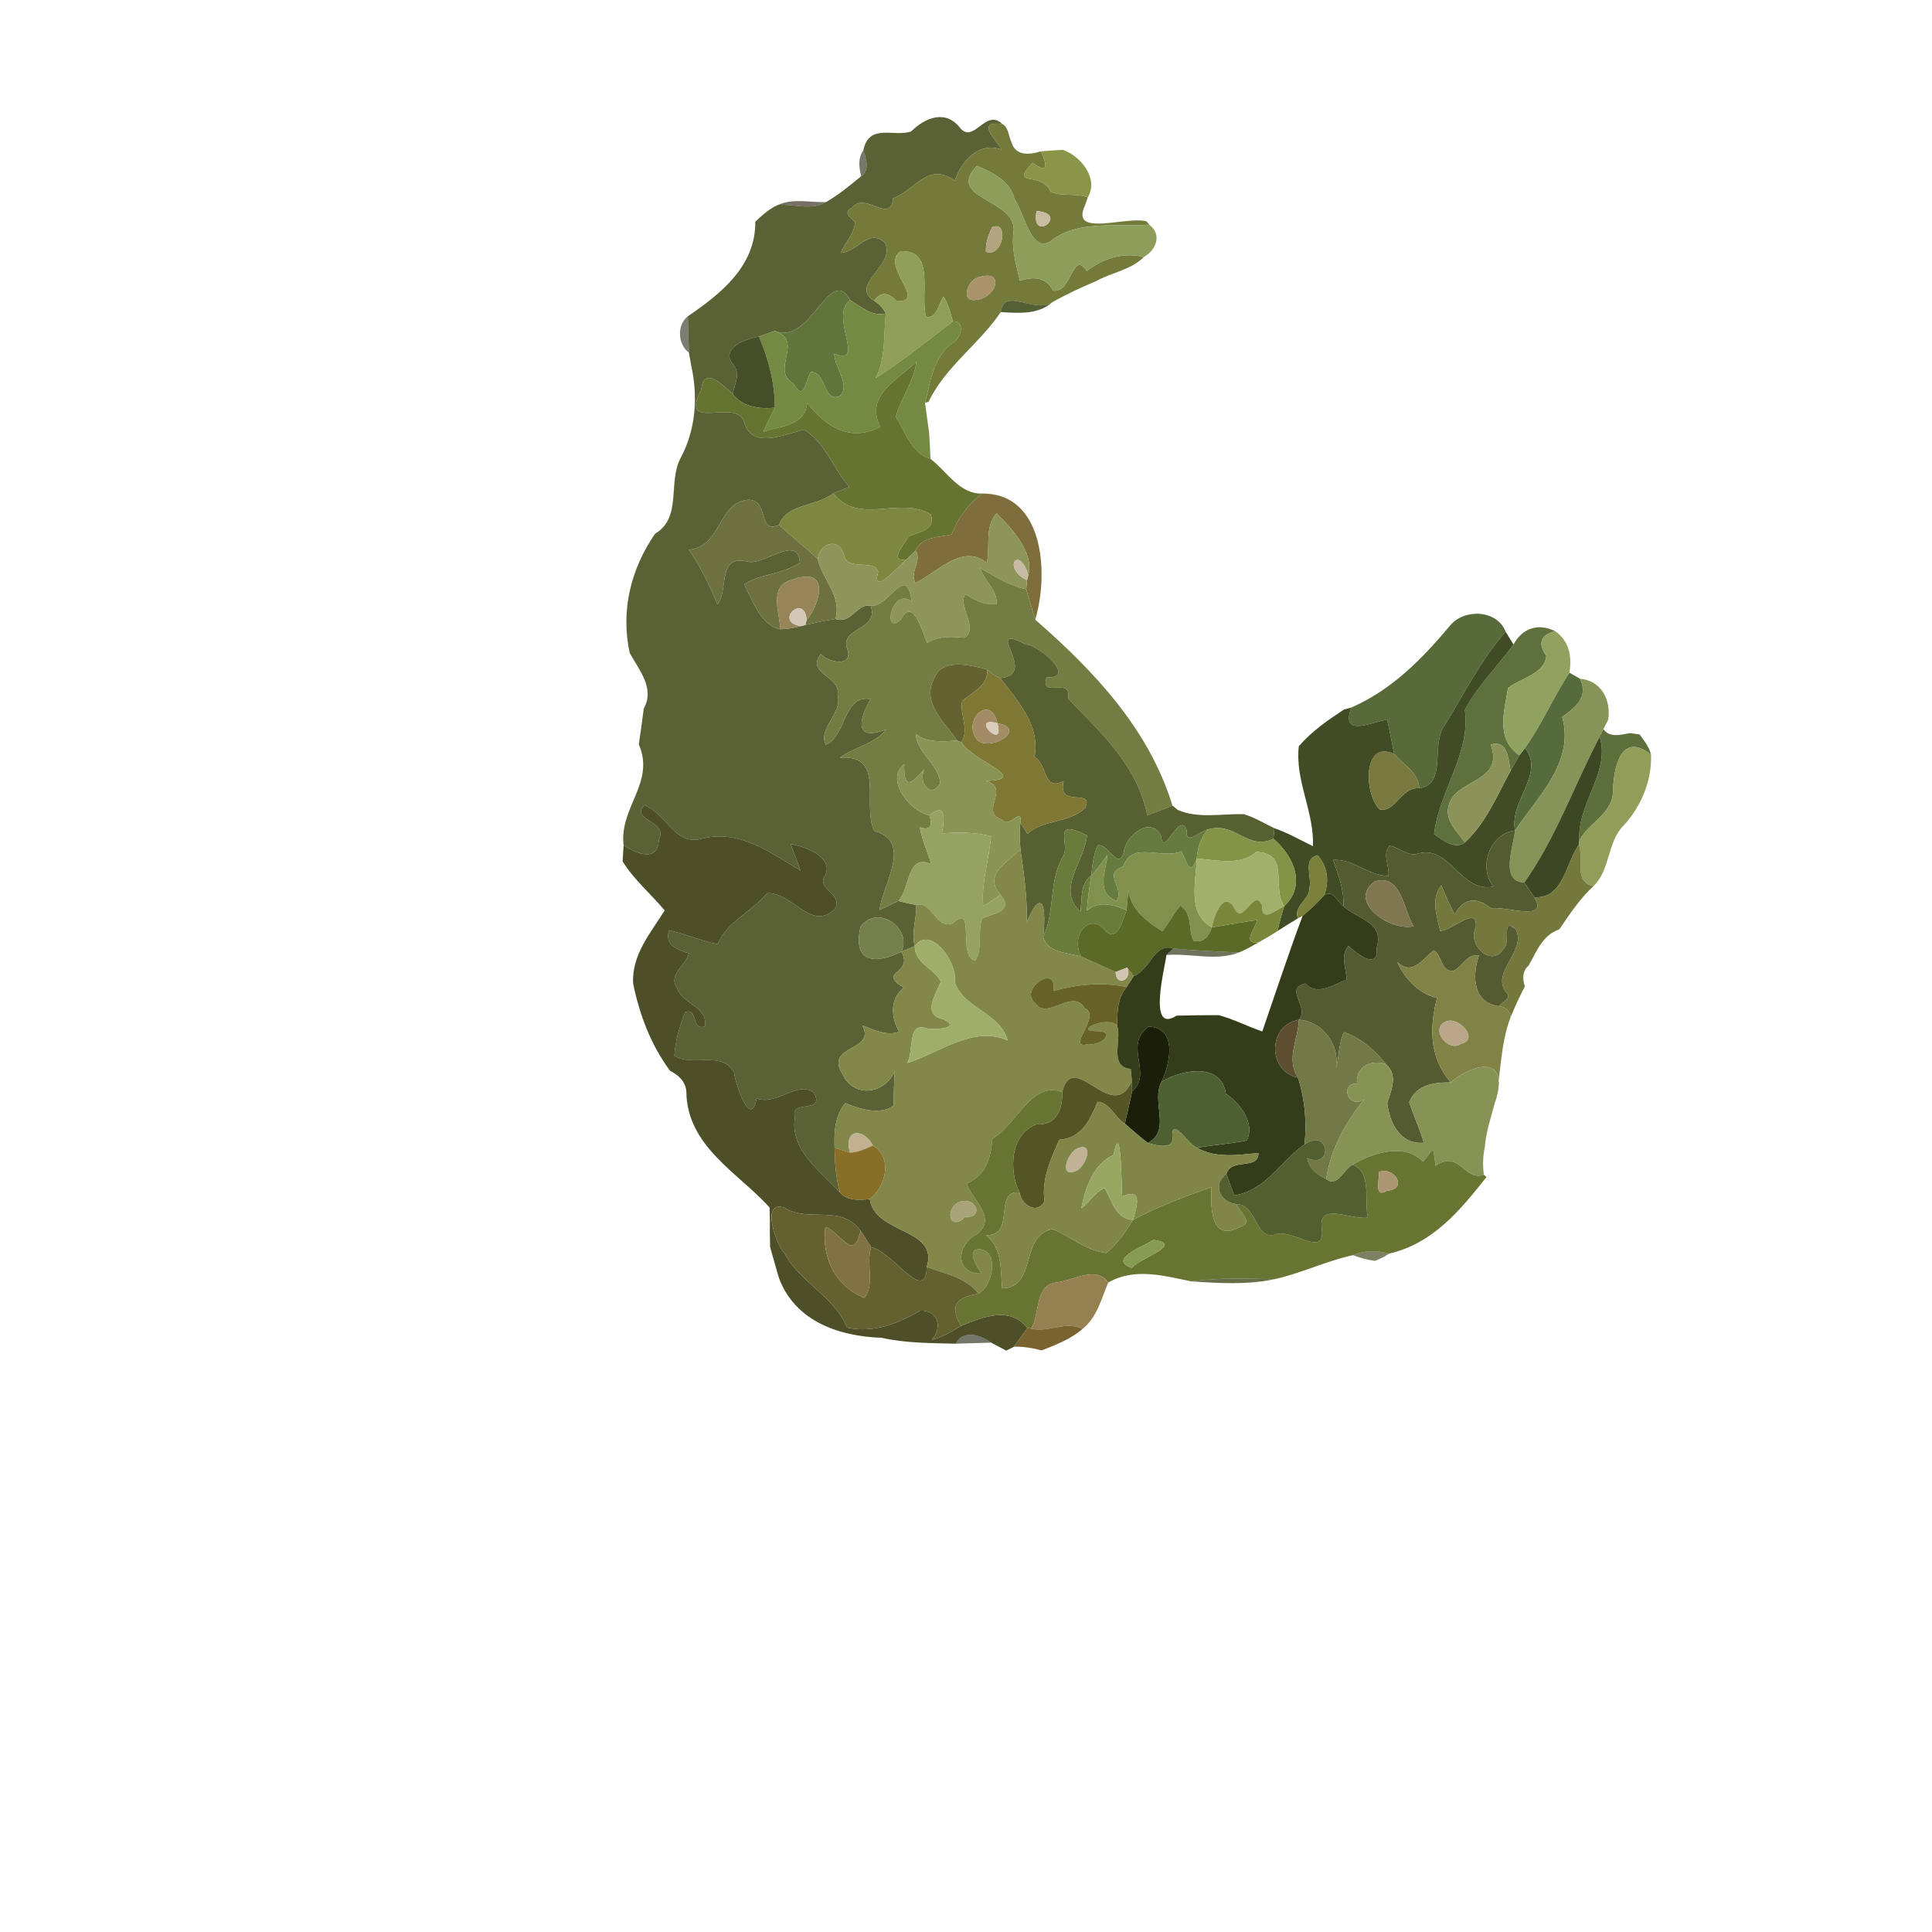 <?xml version="1.0" encoding="UTF-8" ?>
<!DOCTYPE svg PUBLIC "-//W3C//DTD SVG 1.1//EN" "http://www.w3.org/Graphics/SVG/1.1/DTD/svg11.dtd">
<svg width="384pt" height="384pt" viewBox="0 0 384 384" version="1.1" xmlns="http://www.w3.org/2000/svg">
<g id="#0000000f">
</g>
<g id="#5a6135fe">
<path fill="#5a6135" opacity="1.00" d=" M 181.09 26.13 C 183.85 23.41 187.85 21.73 190.74 25.31 C 193.49 28.87 195.84 21.41 199.21 24.63 C 193.95 24.00 197.68 27.44 199.14 29.75 C 194.58 28.04 191.12 32.01 189.75 35.93 C 184.53 32.04 181.93 37.76 177.51 39.42 C 176.96 44.74 171.93 37.91 169.34 41.31 C 167.46 42.20 169.03 43.23 169.96 44.20 C 169.76 46.47 168.00 48.23 167.09 50.25 C 170.44 50.18 172.59 45.23 175.86 48.24 C 178.26 52.76 168.62 56.49 173.76 59.80 C 174.79 60.43 175.55 61.26 176.06 62.30 C 173.36 62.99 171.10 60.97 168.98 59.64 C 164.96 52.32 161.12 68.79 154.01 65.77 C 152.95 66.14 151.90 66.51 150.85 66.88 C 148.34 67.30 143.14 69.09 145.65 72.40 C 147.34 74.14 146.00 76.37 145.63 78.36 C 143.87 76.64 139.82 72.60 139.40 77.39 C 134.78 86.28 146.56 78.71 147.94 84.02 C 149.52 89.37 155.97 86.30 159.82 85.40 C 164.13 87.96 165.56 93.20 168.85 96.79 C 167.78 97.22 166.71 97.64 165.63 98.05 C 162.20 100.75 156.50 100.02 154.83 104.33 C 150.56 106.24 152.92 99.40 148.82 99.34 C 142.65 99.71 143.47 108.68 136.95 109.26 C 139.26 112.71 141.04 116.33 142.62 120.16 C 144.93 117.02 142.39 109.97 148.85 111.68 C 152.20 112.15 158.63 106.17 158.98 111.84 C 155.68 114.12 151.30 114.00 147.91 116.12 C 149.59 119.40 151.29 124.36 155.10 125.07 C 156.47 125.04 157.84 124.79 159.17 124.45 L 160.06 124.22 C 162.05 123.76 164.05 123.29 166.08 123.02 C 169.24 124.10 170.23 119.92 173.04 120.37 C 174.93 125.46 166.42 124.59 168.54 129.33 C 169.25 132.71 164.65 131.58 163.13 130.03 C 160.07 133.91 167.24 134.42 166.47 138.10 C 167.56 141.80 162.52 144.71 164.12 148.04 C 168.31 146.23 167.51 138.05 173.05 138.94 C 170.57 143.21 169.85 147.42 176.15 144.98 C 173.79 147.95 169.84 148.44 166.90 150.61 C 176.22 149.85 171.19 160.09 173.79 165.19 C 181.51 167.19 175.46 175.75 174.79 180.89 C 176.06 180.31 177.30 179.66 178.57 179.07 C 179.75 179.38 180.93 179.65 182.12 179.88 C 182.22 182.63 181.07 185.29 181.82 188.07 C 180.93 188.44 180.04 188.80 179.16 189.16 C 181.37 184.38 174.26 179.62 171.04 184.23 C 169.36 191.42 174.06 191.69 179.16 189.16 C 181.73 193.65 174.12 193.00 179.65 196.30 C 176.89 198.43 177.01 202.10 178.72 205.07 C 176.14 205.98 173.78 204.67 171.42 203.83 C 174.17 209.07 163.77 207.60 167.45 213.47 C 169.66 218.37 175.92 217.47 177.85 212.87 C 177.69 215.18 177.64 217.49 177.63 219.80 C 174.76 221.65 170.97 220.47 168.02 219.26 C 165.94 221.71 165.77 224.96 165.88 228.07 C 165.93 231.07 166.12 234.12 166.96 237.03 C 163.11 232.71 156.94 228.66 158.00 222.03 C 156.96 218.40 163.98 221.53 161.83 217.24 C 158.76 214.56 154.43 219.82 150.38 218.33 C 149.22 224.51 146.21 215.64 145.89 213.10 C 143.44 208.75 137.59 212.13 134.04 209.82 C 134.22 206.85 135.08 203.93 136.19 201.18 C 138.84 200.17 137.24 204.95 140.11 204.01 C 140.75 200.04 135.64 199.61 134.57 196.37 C 132.72 193.68 136.34 191.92 136.94 189.50 C 134.64 188.74 132.02 187.91 132.99 184.91 C 136.26 185.61 139.32 187.02 142.62 187.66 C 144.56 183.12 149.45 181.21 152.48 177.54 C 157.40 177.21 161.17 185.20 165.86 180.75 C 167.86 177.56 162.05 176.82 164.01 174.01 C 165.77 170.38 160.04 168.22 157.16 167.77 C 157.77 169.53 158.52 171.25 159.10 173.03 C 153.13 169.44 147.06 164.87 139.66 166.64 C 134.22 168.37 132.41 161.64 128.07 160.01 C 125.15 163.08 132.91 163.14 130.95 166.87 C 130.84 171.51 126.44 169.65 123.94 167.99 C 123.07 160.38 130.28 155.58 126.97 147.95 C 127.32 145.58 127.65 143.20 127.96 140.82 C 130.19 136.83 127.04 133.18 125.16 129.79 C 123.32 121.28 125.40 113.09 130.19 106.09 C 135.58 102.90 132.74 95.99 135.21 91.16 C 138.29 85.52 138.77 78.92 137.39 72.69 C 137.28 72.03 137.04 70.72 136.92 70.07 C 136.87 68.26 136.77 64.66 136.72 62.86 C 143.34 58.34 150.22 52.84 150.12 44.06 C 151.51 42.78 152.93 41.42 154.71 40.71 C 157.82 40.54 161.36 41.88 164.19 40.16 C 166.71 38.72 168.93 36.85 171.17 35.02 C 172.93 33.85 172.14 31.50 171.60 29.88 C 172.70 24.41 177.72 27.30 181.09 26.13 Z" />
</g>
<g id="#00000019">
</g>
<g id="#747a39fd">
<path fill="#747a39" opacity="1.00" d=" M 199.14 29.75 C 197.68 27.44 193.95 24.00 199.21 24.63 C 200.46 25.27 200.42 26.94 200.97 28.08 C 201.61 30.46 203.59 31.12 206.91 30.07 C 208.18 33.01 208.38 34.65 205.25 32.36 C 200.47 37.39 207.03 33.87 208.83 38.12 C 210.96 39.11 213.85 38.33 216.21 39.22 C 216.06 39.64 215.77 40.47 215.63 40.89 C 212.64 47.29 224.06 42.84 227.91 44.01 L 228.43 44.65 C 222.12 45.20 215.00 43.67 209.42 47.47 C 205.11 51.31 203.70 42.55 201.62 39.52 C 200.81 35.97 197.24 34.26 194.17 32.97 C 187.90 39.53 201.72 39.44 201.49 45.77 C 200.95 49.24 201.94 52.52 202.72 55.82 C 205.58 54.81 208.00 55.22 209.33 57.76 C 213.12 58.26 213.09 49.54 216.04 53.88 C 219.15 51.33 223.41 50.04 227.35 51.09 C 224.81 53.64 221.00 54.14 217.96 55.83 C 214.96 57.11 211.99 58.46 209.16 60.07 C 205.55 62.43 199.60 56.91 198.91 62.03 C 194.64 68.40 187.86 72.89 184.55 79.89 L 183.85 80.05 C 184.95 75.82 185.45 71.02 189.23 68.22 C 190.86 67.53 192.09 63.84 189.40 63.87 C 188.85 62.20 188.55 60.40 187.51 58.95 C 186.46 60.37 186.42 63.23 184.10 63.00 C 182.74 58.73 186.07 49.60 179.00 49.93 C 174.84 52.78 184.48 60.05 178.25 59.86 C 176.72 58.25 175.16 57.75 173.76 59.80 C 168.62 56.49 178.26 52.76 175.86 48.24 C 172.59 45.23 170.44 50.18 167.09 50.25 C 168.00 48.23 169.76 46.47 169.96 44.20 C 169.03 43.23 167.46 42.20 169.34 41.31 C 171.93 37.91 176.96 44.74 177.51 39.42 C 181.93 37.76 184.53 32.04 189.75 35.93 C 191.12 32.01 194.58 28.04 199.14 29.75 M 206.03 41.94 C 204.74 48.57 212.80 42.48 206.03 41.94 M 197.20 45.15 C 196.45 46.67 195.87 48.31 195.96 50.04 C 199.30 51.33 200.66 43.76 197.20 45.15 M 194.25 55.20 C 192.27 55.88 190.95 59.86 193.74 59.63 C 198.08 59.44 200.02 53.18 194.25 55.20 Z" />
</g>
<g id="#33331492">
</g>
<g id="#2c2b19a2">
<path fill="#2c2b19" opacity="0.64" d=" M 171.17 35.02 C 170.72 33.32 170.49 31.38 171.60 29.88 C 172.14 31.50 172.93 33.85 171.17 35.02 Z" />
</g>
<g id="#899346f9">
<path fill="#899346" opacity="0.98" d=" M 206.91 30.07 C 208.35 29.96 209.79 29.86 211.23 29.78 C 214.76 30.94 218.45 35.48 216.21 39.22 C 213.85 38.33 210.96 39.11 208.83 38.12 C 207.03 33.87 200.47 37.39 205.25 32.36 C 208.38 34.65 208.18 33.01 206.91 30.07 Z" />
</g>
<g id="#8c9e5afe">
<path fill="#8c9e5a" opacity="1.00" d=" M 194.17 32.97 C 197.24 34.26 200.81 35.97 201.62 39.52 C 203.70 42.55 205.11 51.31 209.42 47.47 C 215.00 43.67 222.12 45.20 228.43 44.65 C 231.01 46.63 229.81 49.69 227.35 51.09 C 223.41 50.04 219.15 51.33 216.04 53.88 C 213.09 49.54 213.12 58.26 209.33 57.76 C 208.00 55.22 205.58 54.81 202.72 55.82 C 201.94 52.52 200.95 49.24 201.49 45.77 C 201.72 39.44 187.90 39.53 194.17 32.97 Z" />
</g>
<g id="#322a18ab">
<path fill="#322a18" opacity="0.67" d=" M 154.71 40.71 C 157.68 39.36 161.04 40.29 164.19 40.16 C 161.36 41.88 157.82 40.54 154.71 40.71 Z" />
</g>
<g id="#171b0a64">
</g>
<g id="#cabca3ff">
<path fill="#cabca3" opacity="1.00" d=" M 206.03 41.94 C 212.80 42.48 204.74 48.57 206.03 41.94 Z" />
</g>
<g id="#b2a480ff">
<path fill="#b2a480" opacity="1.00" d=" M 197.20 45.15 C 200.66 43.76 199.30 51.33 195.96 50.04 C 195.87 48.31 196.45 46.67 197.20 45.15 Z" />
</g>
<g id="#8f9f58ff">
<path fill="#8f9f58" opacity="1.00" d=" M 179.00 49.93 C 186.07 49.60 182.74 58.73 184.10 63.00 C 186.42 63.23 186.46 60.37 187.51 58.95 C 188.55 60.40 188.85 62.20 189.40 63.87 C 184.36 67.73 179.38 71.77 174.01 75.18 C 176.11 71.18 175.59 66.64 176.06 62.30 C 175.55 61.26 174.79 60.43 173.76 59.80 C 175.16 57.75 176.72 58.25 178.25 59.86 C 184.48 60.05 174.84 52.78 179.00 49.93 Z" />
</g>
<g id="#aa926aff">
<path fill="#aa926a" opacity="1.00" d=" M 194.25 55.20 C 200.02 53.18 198.08 59.44 193.74 59.63 C 190.95 59.86 192.27 55.88 194.25 55.20 Z" />
</g>
<g id="#01010016">
</g>
<g id="#61743cff">
<path fill="#61743c" opacity="1.00" d=" M 154.01 65.77 C 161.12 68.79 164.96 52.32 168.98 59.64 C 164.65 62.77 172.35 72.85 165.82 70.30 C 165.81 73.08 169.34 76.79 166.76 78.82 C 163.46 79.84 164.31 73.84 161.16 73.95 C 160.10 75.59 159.88 80.10 157.68 76.23 C 152.99 73.53 159.97 67.83 154.01 65.77 Z" />
</g>
<g id="#3f4d1be3">
<path fill="#3f4d1b" opacity="0.89" d=" M 198.91 62.03 C 199.60 56.91 205.55 62.43 209.16 60.07 C 206.32 62.58 202.47 62.24 198.91 62.03 Z" />
</g>
<g id="#748942ff">
<path fill="#748942" opacity="1.00" d=" M 165.82 70.30 C 172.35 72.85 164.65 62.77 168.98 59.64 C 171.10 60.97 173.36 62.99 176.06 62.30 C 175.59 66.64 176.11 71.18 174.01 75.18 C 179.38 71.77 184.36 67.73 189.40 63.87 C 192.09 63.84 190.86 67.53 189.23 68.22 C 185.45 71.02 184.95 75.82 183.85 80.05 C 184.06 81.55 184.46 84.54 184.67 86.03 C 184.79 87.75 184.87 89.48 184.94 91.20 C 181.13 90.07 180.01 85.86 178.04 82.87 C 179.06 79.09 181.68 75.85 182.14 71.89 C 178.33 75.61 171.84 78.59 174.96 84.86 C 168.89 87.96 164.14 84.74 160.42 80.10 C 160.05 84.60 155.08 84.72 151.73 85.82 C 152.34 84.16 153.27 82.65 154.01 81.04 C 154.01 76.17 152.75 71.35 150.85 66.88 C 151.90 66.51 152.95 66.14 154.01 65.77 C 159.97 67.83 152.99 73.53 157.68 76.23 C 159.88 80.10 160.10 75.59 161.16 73.95 C 164.31 73.84 163.46 79.84 166.76 78.82 C 169.34 76.79 165.81 73.08 165.82 70.30 Z" />
</g>
<g id="#2d2c189b">
<path fill="#2d2c18" opacity="0.61" d=" M 136.92 70.07 C 134.73 68.54 134.47 64.55 136.72 62.86 C 136.77 64.66 136.87 68.26 136.92 70.07 Z" />
</g>
<g id="#00000021">
</g>
<g id="#454f27ff">
<path fill="#454f27" opacity="1.00" d=" M 145.65 72.40 C 143.14 69.09 148.34 67.30 150.85 66.88 C 152.75 71.35 154.01 76.17 154.01 81.04 C 150.77 81.34 147.73 80.89 145.63 78.36 C 146.00 76.37 147.34 74.14 145.65 72.40 Z" />
</g>
<g id="#667431fe">
<path fill="#667431" opacity="1.00" d=" M 174.96 84.86 C 171.84 78.59 178.33 75.61 182.14 71.89 C 181.68 75.85 179.06 79.09 178.04 82.87 C 180.01 85.86 181.13 90.07 184.94 91.20 C 188.20 93.68 190.66 98.21 195.18 98.10 C 192.47 100.26 190.35 102.93 189.17 106.22 C 186.46 106.85 183.29 106.62 181.98 109.42 C 181.51 109.88 180.58 110.80 180.12 111.26 C 176.41 111.60 179.85 108.20 180.53 106.61 C 182.67 105.75 186.02 105.37 185.00 102.24 C 178.70 98.48 170.75 104.56 165.63 98.05 C 166.71 97.64 167.78 97.22 168.85 96.79 C 165.56 93.20 164.13 87.96 159.82 85.40 C 155.97 86.30 149.52 89.37 147.94 84.02 C 146.56 78.71 134.78 86.28 139.40 77.39 C 139.82 72.60 143.87 76.64 145.63 78.36 C 147.73 80.89 150.77 81.34 154.01 81.04 C 153.27 82.65 152.34 84.16 151.73 85.82 C 155.08 84.72 160.05 84.60 160.42 80.10 C 164.14 84.74 168.89 87.96 174.96 84.86 Z" />
</g>
<g id="#2b341686">
</g>
<g id="#7d8740ff">
<path fill="#7d8740" opacity="1.00" d=" M 154.83 104.33 C 156.50 100.02 162.20 100.75 165.63 98.05 C 170.75 104.56 178.70 98.48 185.00 102.24 C 186.02 105.37 182.67 105.75 180.53 106.61 C 179.85 108.20 176.41 111.60 180.12 111.26 C 178.52 112.66 173.14 118.69 174.54 113.68 C 173.89 110.96 168.43 113.68 167.71 110.31 C 166.82 106.73 162.92 107.85 162.54 111.09 C 160.02 108.79 157.35 106.64 154.83 104.33 Z" />
</g>
<g id="#7c6b37f9">
<path fill="#7c6b37" opacity="0.98" d=" M 195.18 98.10 C 207.62 97.97 208.46 114.17 205.76 123.16 C 205.15 121.14 204.55 119.13 203.97 117.12 C 204.01 116.67 204.09 115.78 204.13 115.33 L 204.38 114.30 C 205.57 109.71 201.05 105.06 198.09 102.01 C 195.61 104.77 196.90 108.60 196.12 111.86 C 191.26 107.94 186.31 113.78 181.96 115.88 C 180.68 113.66 183.37 111.55 181.98 109.42 C 183.29 106.62 186.46 106.85 189.17 106.22 C 190.35 102.93 192.47 100.26 195.18 98.10 Z" />
</g>
<g id="#6c713fff">
<path fill="#6c713f" opacity="1.00" d=" M 136.95 109.26 C 143.47 108.68 142.65 99.71 148.82 99.34 C 152.92 99.40 150.56 106.24 154.83 104.33 C 157.35 106.64 160.02 108.79 162.54 111.09 C 163.45 115.27 167.31 118.24 166.08 123.02 C 164.05 123.29 162.05 123.76 160.06 124.22 L 160.32 123.24 C 162.94 120.11 165.26 112.31 157.35 115.26 C 152.72 116.46 154.96 121.77 155.10 125.07 C 151.29 124.36 149.59 119.40 147.91 116.12 C 151.30 114.00 155.68 114.12 158.98 111.84 C 158.63 106.17 152.20 112.15 148.85 111.68 C 142.39 109.97 144.93 117.02 142.62 120.16 C 141.04 116.33 139.26 112.71 136.95 109.26 Z" />
</g>
<g id="#8e955aff">
<path fill="#8e955a" opacity="1.00" d=" M 198.09 102.01 C 201.05 105.06 205.57 109.71 204.38 114.30 C 202.60 108.24 199.02 112.79 204.13 115.33 C 204.09 115.78 204.01 116.67 203.97 117.12 C 200.64 116.37 197.73 114.63 194.85 112.90 C 195.58 115.45 198.26 117.19 198.08 120.02 C 195.75 120.41 193.76 119.24 191.85 118.11 C 190.30 120.38 194.58 124.90 191.74 126.75 C 189.17 126.56 186.54 126.32 184.28 127.80 C 183.39 125.68 181.40 118.49 179.11 123.12 C 175.21 126.64 177.26 116.46 181.21 119.58 C 180.13 111.59 176.66 120.90 173.04 120.37 C 170.23 119.92 169.24 124.10 166.08 123.02 C 167.31 118.24 163.45 115.27 162.54 111.09 C 162.92 107.85 166.82 106.73 167.71 110.31 C 168.43 113.68 173.89 110.96 174.54 113.68 C 173.14 118.69 178.52 112.66 180.12 111.26 C 180.58 110.80 181.51 109.88 181.98 109.42 C 183.37 111.55 180.68 113.66 181.96 115.88 C 186.31 113.78 191.26 107.94 196.12 111.86 C 196.90 108.60 195.61 104.77 198.09 102.01 Z" />
</g>
<g id="#0000002c">
</g>
<g id="#c8baa3ff">
<path fill="#c8baa3" opacity="1.00" d=" M 204.13 115.33 C 199.02 112.79 202.60 108.24 204.38 114.30 L 204.13 115.33 Z" />
</g>
<g id="#737d41fd">
<path fill="#737d41" opacity="1.00" d=" M 194.85 112.90 C 197.73 114.63 200.64 116.37 203.97 117.12 C 204.55 119.13 205.15 121.14 205.76 123.16 C 217.48 133.39 228.38 144.92 233.04 160.13 C 231.79 160.61 229.30 161.59 228.05 162.08 C 225.96 151.93 218.83 145.70 212.30 138.83 C 213.09 134.26 206.63 139.06 208.02 134.62 C 214.31 134.94 206.33 128.06 203.90 128.11 C 194.88 123.46 206.78 134.19 198.78 134.77 C 197.80 134.40 196.97 133.77 196.21 133.06 C 193.05 132.23 187.30 130.70 185.71 134.76 C 183.05 139.72 187.78 143.53 190.28 147.22 C 187.40 147.33 184.43 147.75 182.01 145.91 C 182.33 149.84 186.81 152.07 186.85 155.74 C 184.86 158.99 182.44 155.27 183.74 152.87 C 181.33 155.64 179.55 157.29 179.73 151.84 C 175.81 154.98 180.88 161.24 184.74 162.08 C 185.35 164.05 185.00 165.17 182.81 164.42 C 183.27 166.94 184.35 169.31 185.11 171.76 C 180.17 169.61 181.03 176.39 178.57 179.07 C 177.30 179.66 176.06 180.31 174.79 180.89 C 175.46 175.75 181.51 167.19 173.79 165.19 C 171.19 160.09 176.22 149.85 166.90 150.61 C 169.84 148.44 173.79 147.95 176.15 144.98 C 169.85 147.42 170.57 143.21 173.05 138.94 C 167.51 138.05 168.31 146.23 164.12 148.04 C 162.52 144.71 167.56 141.80 166.47 138.10 C 167.24 134.42 160.07 133.91 163.13 130.03 C 164.65 131.58 169.25 132.71 168.54 129.33 C 166.42 124.59 174.93 125.46 173.04 120.37 C 176.66 120.90 180.13 111.59 181.21 119.58 C 177.26 116.46 175.21 126.64 179.11 123.12 C 181.40 118.49 183.39 125.68 184.28 127.80 C 186.54 126.32 189.17 126.56 191.74 126.75 C 194.58 124.90 190.30 120.38 191.85 118.11 C 193.76 119.24 195.75 120.41 198.08 120.02 C 198.26 117.19 195.58 115.45 194.85 112.90 Z" />
</g>
<g id="#958558ff">
<path fill="#958558" opacity="1.00" d=" M 157.35 115.26 C 165.26 112.31 162.94 120.11 160.32 123.24 C 159.90 117.69 153.66 123.63 159.17 124.45 C 157.84 124.79 156.47 125.04 155.10 125.07 C 154.96 121.77 152.72 116.46 157.35 115.26 Z" />
</g>
<g id="#d4c9b8ff">
<path fill="#d4c9b8" opacity="1.00" d=" M 159.17 124.45 C 153.66 123.63 159.90 117.69 160.32 123.24 L 160.06 124.22 L 159.17 124.45 Z" />
</g>
<g id="#586a39fb">
<path fill="#586a39" opacity="1.00" d=" M 288.25 124.29 C 291.08 120.91 297.59 121.19 299.25 125.55 C 294.37 131.09 291.02 137.85 287.16 144.13 C 284.27 147.94 287.74 155.81 282.09 156.68 C 281.94 153.57 278.95 151.97 277.10 149.86 C 276.64 147.58 276.22 145.28 275.71 143.01 C 272.54 143.57 266.39 146.64 268.58 140.63 C 276.65 137.10 282.67 130.96 288.25 124.29 Z" />
</g>
<g id="#5e713cfd">
<path fill="#5e713c" opacity="1.00" d=" M 300.82 128.10 C 302.48 125.01 305.54 123.71 309.13 125.46 C 306.16 126.17 305.61 127.96 307.35 130.33 C 307.01 134.00 302.21 134.78 299.75 136.72 C 298.97 141.32 297.24 146.89 301.98 150.12 C 301.38 151.13 300.83 152.16 300.25 153.18 C 299.74 150.90 299.73 146.96 296.31 147.99 C 298.88 155.29 290.37 154.70 288.21 159.32 C 286.70 162.82 289.49 165.03 291.15 167.44 C 289.26 169.00 286.67 166.94 285.05 165.78 C 285.95 157.41 292.35 149.77 291.15 141.11 C 293.67 136.35 297.64 132.46 300.82 128.10 Z" />
</g>
<g id="#404c24fc">
<path fill="#404c24" opacity="1.00" d=" M 287.16 144.13 C 291.02 137.85 294.37 131.09 299.25 125.55 C 299.77 126.40 300.29 127.25 300.82 128.10 C 297.64 132.46 293.67 136.35 291.15 141.11 C 292.35 149.77 285.95 157.41 285.05 165.78 C 286.67 166.94 289.26 169.00 291.15 167.44 C 295.41 163.50 297.52 158.13 300.25 153.18 C 300.83 152.16 301.38 151.13 301.98 150.12 C 302.26 149.76 302.82 149.04 303.10 148.68 C 307.17 153.78 299.94 159.20 301.13 165.07 C 296.09 165.66 293.74 172.43 296.85 176.22 C 290.27 177.57 288.12 167.80 281.84 169.67 C 279.73 170.30 278.16 168.39 276.19 168.10 C 274.68 169.73 276.21 172.12 275.97 174.09 C 271.98 174.13 268.98 170.65 264.97 170.92 C 266.01 173.90 267.19 176.88 267.00 180.11 C 265.78 179.20 264.97 176.74 263.17 177.96 C 264.24 175.20 263.89 172.24 261.87 169.99 C 258.87 170.76 260.78 174.25 260.28 176.41 C 260.39 178.79 256.95 180.16 258.00 182.51 C 256.62 183.32 255.28 184.18 253.93 185.04 C 254.30 183.37 254.72 181.72 255.25 180.11 C 259.70 175.94 257.12 170.12 253.10 166.71 C 253.15 166.19 253.25 165.15 253.31 164.63 C 255.99 165.52 258.42 166.97 260.96 168.18 C 261.23 161.34 257.35 155.12 258.15 148.31 C 260.69 145.37 263.91 143.14 267.14 141.02 C 267.50 140.92 268.22 140.73 268.58 140.63 C 266.39 146.64 272.54 143.57 275.71 143.01 C 276.22 145.28 276.64 147.58 277.10 149.86 C 270.85 146.95 271.04 157.76 274.24 160.91 C 277.52 161.42 278.47 156.36 282.09 156.68 C 287.74 155.81 284.27 147.94 287.16 144.13 Z" />
</g>
<g id="#91a260fc">
<path fill="#91a260" opacity="1.00" d=" M 307.35 130.33 C 305.61 127.96 306.16 126.17 309.13 125.46 C 311.84 127.38 312.49 130.42 311.93 133.70 C 308.76 138.56 306.48 143.96 303.10 148.68 C 302.82 149.04 302.26 149.76 301.98 150.12 C 297.24 146.89 298.97 141.32 299.75 136.72 C 302.21 134.78 307.01 134.00 307.35 130.33 Z" />
</g>
<g id="#576030fe">
<path fill="#576030" opacity="1.00" d=" M 198.78 134.77 C 206.78 134.19 194.88 123.46 203.90 128.11 C 206.33 128.06 214.31 134.94 208.02 134.62 C 206.63 139.06 213.09 134.26 212.30 138.83 C 218.83 145.70 225.96 151.93 228.05 162.08 C 229.30 161.59 231.79 160.61 233.04 160.13 C 233.30 160.34 233.83 160.76 234.09 160.98 C 238.10 162.75 242.86 161.71 247.22 161.82 C 249.36 162.48 251.30 163.64 253.31 164.63 C 253.25 165.15 253.15 166.19 253.10 166.71 C 248.00 169.20 245.43 163.15 240.02 164.89 C 238.44 165.15 235.58 168.29 235.85 164.96 C 234.46 161.04 231.18 170.81 230.79 166.18 C 228.80 162.02 223.73 166.00 223.36 169.40 C 222.17 173.19 220.36 167.55 218.16 168.02 C 217.36 169.92 217.11 171.97 216.89 174.00 C 214.63 175.67 215.11 178.59 214.75 181.15 C 209.79 176.95 215.65 170.99 216.04 166.04 C 208.75 162.39 212.87 167.85 211.26 170.28 C 208.39 175.17 209.74 181.19 207.34 186.22 C 208.20 178.00 206.35 177.73 204.10 183.24 C 204.16 178.40 203.53 173.61 202.82 168.84 C 202.68 167.07 202.56 165.29 202.81 163.53 C 203.16 164.08 203.86 165.17 204.22 165.72 C 207.50 162.76 212.45 163.68 215.66 160.62 C 217.61 156.45 210.04 160.87 211.40 155.25 C 207.25 157.31 208.37 152.15 205.61 150.45 C 206.81 144.21 202.28 139.29 198.78 134.77 Z" />
</g>
<g id="#00000039">
</g>
<g id="#646231ff">
<path fill="#646231" opacity="1.00" d=" M 185.71 134.76 C 187.30 130.70 193.05 132.23 196.21 133.06 C 196.47 136.30 193.28 137.56 191.23 139.36 C 190.72 142.08 192.70 144.91 191.11 147.53 L 190.28 147.22 C 187.78 143.53 183.05 139.72 185.71 134.76 Z" />
</g>
<g id="#7f7835ff">
<path fill="#7f7835" opacity="1.00" d=" M 196.21 133.06 C 196.97 133.77 197.80 134.40 198.78 134.77 C 202.28 139.29 206.81 144.21 205.61 150.45 C 208.37 152.15 207.25 157.31 211.40 155.25 C 210.04 160.87 217.61 156.45 215.66 160.62 C 212.45 163.68 207.50 162.76 204.22 165.72 C 203.86 165.17 203.16 164.08 202.81 163.53 C 203.22 159.99 200.61 164.92 199.15 162.89 C 194.45 161.40 201.10 156.61 195.88 155.21 C 205.31 154.93 192.97 151.12 191.11 147.53 C 192.70 144.91 190.72 142.08 191.23 139.36 C 193.28 137.56 196.47 136.30 196.21 133.06 M 193.74 146.31 C 195.39 150.32 204.93 144.93 198.24 143.76 C 197.05 138.09 191.76 142.52 193.74 146.31 Z" />
</g>
<g id="#566b3bfe">
<path fill="#566b3b" opacity="1.00" d=" M 303.10 148.68 C 306.48 143.96 308.76 138.56 311.93 133.70 C 312.46 134.00 313.52 134.61 314.05 134.91 C 315.78 138.46 313.17 140.64 310.49 142.49 C 313.06 151.57 305.41 158.58 301.13 165.07 C 299.94 159.20 307.17 153.78 303.10 148.68 Z" />
</g>
<g id="#869457fd">
<path fill="#869457" opacity="1.00" d=" M 314.05 134.91 C 318.29 135.27 320.25 139.17 319.64 143.08 C 319.40 143.54 318.92 144.45 318.68 144.90 C 318.50 145.29 318.13 146.06 317.94 146.45 C 312.90 156.02 309.19 166.68 302.97 175.40 C 298.06 175.23 300.79 168.36 301.13 165.07 C 305.41 158.58 313.06 151.57 310.49 142.49 C 313.17 140.64 315.78 138.46 314.05 134.91 Z" />
</g>
<g id="#00000049">
</g>
<g id="#a28b65ff">
<path fill="#a28b65" opacity="1.00" d=" M 193.74 146.31 C 191.76 142.52 197.05 138.09 198.24 143.76 C 192.44 142.12 199.87 149.56 198.24 143.76 C 204.93 144.93 195.39 150.32 193.74 146.31 Z" />
</g>
<g id="#d9cdbcff">
<path fill="#d9cdbc" opacity="1.00" d=" M 198.24 143.76 C 192.44 142.12 199.87 149.56 198.24 143.76 Z" />
</g>
<g id="#262a147b">
</g>
<g id="#00000056">
</g>
<g id="#5d6f3bfb">
<path fill="#5d6f3b" opacity="1.00" d=" M 317.94 146.45 C 318.13 146.06 318.50 145.29 318.68 144.90 C 319.88 146.70 322.22 146.05 323.97 145.71 C 324.45 145.78 325.41 145.91 325.89 145.98 C 326.80 147.21 327.78 148.45 328.16 149.98 C 322.17 145.30 320.67 152.46 320.58 157.66 C 320.21 161.89 315.75 163.57 313.91 167.03 C 313.46 159.60 320.14 153.48 317.94 146.45 Z" />
</g>
<g id="#8a9455ff">
<path fill="#8a9455" opacity="1.00" d=" M 182.01 145.91 C 184.43 147.75 187.40 147.33 190.28 147.22 L 191.11 147.53 C 192.97 151.12 205.31 154.93 195.88 155.21 C 201.10 156.61 194.45 161.40 199.15 162.89 C 200.61 164.92 203.22 159.99 202.81 163.53 C 202.56 165.29 202.68 167.07 202.82 168.84 C 200.02 171.45 195.38 173.94 198.87 177.85 C 197.71 178.61 196.60 179.42 195.42 180.13 C 194.99 175.38 196.61 170.87 196.96 166.20 C 193.76 165.39 190.47 165.39 187.20 165.65 C 188.08 161.14 187.26 159.95 184.74 162.08 C 180.88 161.24 175.81 154.98 179.73 151.84 C 179.55 157.29 181.33 155.64 183.74 152.87 C 182.44 155.27 184.86 158.99 186.85 155.74 C 186.81 152.07 182.33 149.84 182.01 145.91 Z" />
</g>
<g id="#0000000d">
</g>
<g id="#3b4823fe">
<path fill="#3b4823" opacity="1.00" d=" M 302.97 175.40 C 309.19 166.68 312.90 156.02 317.94 146.45 C 320.14 153.48 313.46 159.60 313.91 167.03 L 313.82 167.86 C 311.17 171.66 310.72 178.72 304.92 178.33 C 304.27 177.35 303.63 176.37 302.97 175.40 Z" />
</g>
<g id="#01010066">
</g>
<g id="#8b9358ff">
<path fill="#8b9358" opacity="1.00" d=" M 296.31 147.99 C 299.73 146.96 299.74 150.90 300.25 153.18 C 297.52 158.13 295.41 163.50 291.15 167.44 C 289.49 165.03 286.70 162.82 288.21 159.32 C 290.37 154.70 298.88 155.29 296.31 147.99 Z" />
</g>
<g id="#8f9b56f9">
<path fill="#8f9b56" opacity="0.98" d=" M 320.58 157.66 C 320.67 152.46 322.17 145.30 328.16 149.98 C 328.31 155.14 326.30 160.06 322.88 163.89 C 319.37 167.25 320.17 172.78 316.73 176.12 C 312.68 175.34 314.85 170.70 313.82 167.86 L 313.91 167.03 C 315.75 163.57 320.21 161.89 320.58 157.66 Z" />
</g>
<g id="#78783fff">
<path fill="#78783f" opacity="1.00" d=" M 274.24 160.91 C 271.04 157.76 270.85 146.95 277.10 149.86 C 278.95 151.97 281.94 153.57 282.09 156.68 C 278.47 156.36 277.52 161.42 274.24 160.91 Z" />
</g>
<g id="#4c4f28fc">
<path fill="#4c4f28" opacity="1.00" d=" M 128.07 160.01 C 132.41 161.64 134.22 168.37 139.66 166.64 C 147.06 164.87 153.13 169.44 159.10 173.03 C 158.52 171.25 157.77 169.53 157.16 167.77 C 160.04 168.22 165.77 170.38 164.01 174.01 C 162.05 176.82 167.86 177.56 165.86 180.75 C 161.17 185.20 157.40 177.21 152.48 177.54 C 149.45 181.21 144.56 183.12 142.62 187.66 C 139.32 187.02 136.26 185.61 132.99 184.91 C 132.02 187.91 134.64 188.74 136.94 189.50 C 136.34 191.92 132.72 193.68 134.57 196.37 C 135.64 199.61 140.75 200.04 140.11 204.01 C 137.24 204.95 138.84 200.17 136.19 201.18 C 135.08 203.93 134.22 206.85 134.04 209.82 C 137.59 212.13 143.44 208.75 145.89 213.10 C 146.21 215.64 149.22 224.51 150.38 218.33 C 154.43 219.82 158.76 214.56 161.83 217.24 C 163.98 221.53 156.96 218.40 158.00 222.03 C 156.94 228.66 163.11 232.71 166.96 237.03 C 168.53 238.75 170.79 238.51 172.88 238.34 C 173.87 245.38 186.67 244.02 184.20 251.82 C 184.03 259.48 177.26 248.61 173.13 247.89 C 172.45 246.78 171.79 245.67 171.04 244.62 C 167.12 239.24 160.79 243.08 155.95 240.06 C 150.98 238.34 154.39 247.70 155.92 249.07 C 159.00 254.94 165.78 257.57 168.38 263.87 C 173.65 265.01 178.51 263.07 182.91 260.49 C 186.49 260.36 187.37 263.92 185.20 266.30 C 187.32 265.78 189.18 264.64 191.02 263.53 C 195.39 261.73 200.69 259.55 204.21 263.95 C 203.30 265.18 202.42 266.42 201.53 267.67 C 201.15 267.87 200.38 268.26 200.00 268.45 C 198.99 267.93 197.99 267.40 197.00 266.86 C 194.79 265.21 191.32 264.30 189.95 267.07 C 185.01 266.94 180.03 266.98 175.20 265.89 C 166.81 265.62 158.08 262.64 154.86 254.11 C 154.21 252.04 153.68 249.94 153.07 247.87 C 153.06 247.16 153.03 245.75 153.01 245.04 C 153.02 244.53 153.02 243.52 153.02 243.02 C 153.01 242.27 152.98 240.77 152.97 240.02 C 147.11 233.37 136.48 227.92 136.42 216.96 C 136.26 214.93 134.86 213.70 133.17 212.82 C 129.38 207.71 127.11 201.70 125.84 195.49 C 125.53 189.78 129.29 185.47 132.11 180.96 C 129.37 177.66 126.01 174.88 123.75 171.20 C 123.80 170.39 123.89 168.79 123.94 167.99 C 126.44 169.65 130.84 171.51 130.95 166.87 C 132.91 163.14 125.15 163.08 128.07 160.01 Z" />
</g>
<g id="#95a261ff">
<path fill="#95a261" opacity="1.00" d=" M 184.74 162.08 C 187.26 159.95 188.08 161.14 187.20 165.65 C 190.47 165.39 193.76 165.39 196.96 166.20 C 196.61 170.87 194.99 175.38 195.42 180.13 C 196.60 179.42 197.71 178.61 198.87 177.85 C 201.53 181.05 197.72 181.54 195.26 182.49 C 194.20 185.13 195.41 188.42 193.87 190.91 C 190.18 190.37 194.03 179.27 189.44 183.45 C 186.16 185.02 185.16 178.84 182.12 179.88 C 180.93 179.65 179.75 179.38 178.57 179.07 C 181.03 176.39 180.17 169.61 185.11 171.76 C 184.35 169.31 183.27 166.94 182.81 164.42 C 185.00 165.17 185.35 164.05 184.74 162.08 Z" />
</g>
<g id="#191d0c7f">
</g>
<g id="#667b40ff">
<path fill="#667b40" opacity="1.00" d=" M 223.36 169.40 C 223.73 166.00 228.80 162.02 230.79 166.18 C 231.18 170.81 234.46 161.04 235.85 164.96 C 235.58 168.29 238.44 165.15 240.02 164.89 C 238.67 166.53 238.02 168.52 237.87 170.63 C 236.44 174.47 235.94 171.36 234.81 169.18 C 231.00 170.96 224.97 166.99 223.26 172.24 C 218.99 173.58 223.66 176.47 221.90 179.06 C 217.71 177.48 219.78 173.18 220.13 169.90 C 219.12 171.32 218.13 172.76 216.89 174.00 C 217.11 171.97 217.36 169.92 218.16 168.02 C 220.36 167.55 222.17 173.19 223.36 169.40 Z" />
</g>
<g id="#829446ff">
<path fill="#829446" opacity="1.00" d=" M 240.02 164.89 C 245.43 163.15 248.00 169.20 253.10 166.71 C 257.12 170.12 259.70 175.94 255.25 180.11 C 252.61 176.29 256.55 169.68 249.73 169.32 C 246.61 172.02 242.51 171.07 237.87 170.63 C 238.02 168.52 238.67 166.53 240.02 164.89 Z" />
</g>
<g id="#555b31ff">
<path fill="#555b31" opacity="1.00" d=" M 296.85 176.22 C 293.74 172.43 296.09 165.66 301.13 165.07 C 300.79 168.36 298.06 175.23 302.97 175.40 C 303.63 176.37 304.27 177.35 304.92 178.33 C 308.11 183.34 299.17 180.03 296.38 180.54 C 293.55 178.28 291.00 178.29 289.16 181.77 C 288.14 179.89 287.28 177.93 286.47 175.96 C 284.33 178.66 285.59 182.03 286.25 185.02 C 288.64 185.02 293.80 179.73 293.32 184.34 C 291.56 187.64 296.39 192.39 298.74 188.70 C 300.56 187.26 298.14 182.04 301.28 184.74 C 303.54 189.04 295.92 193.49 299.56 197.46 C 300.46 198.54 298.39 199.17 297.95 200.00 C 292.68 199.30 292.57 193.91 293.96 189.90 C 291.52 189.53 290.73 192.15 288.89 192.95 C 286.42 193.31 286.69 189.87 284.96 188.88 C 282.68 190.73 280.69 194.03 277.72 191.20 C 279.09 194.40 282.06 197.61 285.63 198.33 C 284.03 204.44 284.16 210.25 288.34 215.14 C 284.96 215.14 281.59 215.52 280.08 219.07 C 281.00 221.77 282.19 224.37 283.00 227.12 C 278.30 227.60 276.16 223.13 275.72 219.22 C 276.56 216.62 277.93 213.62 275.42 211.47 C 273.35 208.73 270.30 206.21 267.14 205.16 C 266.02 207.38 266.22 209.99 265.51 212.34 C 266.38 207.65 262.80 202.95 258.17 202.69 C 260.40 200.08 255.08 196.62 259.44 195.46 C 261.76 198.07 265.13 195.66 267.66 194.68 C 267.55 192.45 266.37 189.97 268.00 188.01 C 269.72 189.57 274.04 193.02 273.63 188.33 C 275.19 183.25 269.82 182.74 267.00 180.11 C 267.19 176.88 266.01 173.90 264.97 170.92 C 268.98 170.65 271.98 174.13 275.97 174.09 C 276.21 172.12 274.68 169.73 276.19 168.10 C 278.16 168.39 279.73 170.30 281.84 169.67 C 288.12 167.80 290.27 177.57 296.85 176.22 M 273.26 175.19 C 267.70 179.15 276.28 185.19 280.93 184.10 C 278.97 180.84 278.50 173.58 273.26 175.19 Z" />
</g>
<g id="#6a7c3cff">
<path fill="#6a7c3c" opacity="1.00" d=" M 211.26 170.28 C 212.87 167.85 208.75 162.39 216.04 166.04 C 215.65 170.99 209.79 176.95 214.75 181.15 C 215.11 178.59 214.63 175.67 216.89 174.00 C 216.52 176.32 216.20 178.65 216.02 181.00 C 218.40 178.93 221.30 179.82 223.92 180.90 C 223.18 182.51 222.27 187.27 219.86 185.15 C 216.84 181.11 212.64 185.58 214.85 190.10 C 212.26 189.37 208.11 189.38 207.34 186.22 C 209.74 181.19 208.39 175.17 211.26 170.28 Z" />
</g>
<g id="#717538fa">
<path fill="#717538" opacity="0.98" d=" M 304.92 178.33 C 310.72 178.72 311.17 171.66 313.82 167.86 C 314.85 170.70 312.68 175.34 316.73 176.12 C 314.01 178.61 311.98 181.70 309.92 184.73 C 306.61 185.81 305.38 189.16 303.82 191.93 C 302.58 192.95 302.57 194.63 303.09 196.04 C 302.05 198.01 301.12 200.03 300.28 202.09 C 300.00 200.83 299.23 200.13 297.95 200.00 C 298.39 199.17 300.46 198.54 299.56 197.46 C 295.92 193.49 303.54 189.04 301.28 184.74 C 298.14 182.04 300.56 187.26 298.74 188.70 C 296.39 192.39 291.56 187.64 293.32 184.34 C 293.80 179.73 288.64 185.02 286.25 185.02 C 285.59 182.03 284.33 178.66 286.47 175.96 C 287.28 177.93 288.14 179.89 289.16 181.77 C 291.00 178.29 293.55 178.28 296.38 180.54 C 299.17 180.03 308.11 183.34 304.92 178.33 Z" />
</g>
<g id="#818849ff">
<path fill="#818849" opacity="1.00" d=" M 198.87 177.85 C 195.38 173.94 200.02 171.45 202.82 168.84 C 203.53 173.61 204.16 178.40 204.10 183.24 C 206.35 177.73 208.20 178.00 207.34 186.22 C 208.11 189.38 212.26 189.37 214.85 190.10 C 217.16 191.10 219.42 192.18 221.73 193.20 C 221.83 196.27 225.19 194.70 224.04 192.30 C 224.37 192.73 225.02 193.59 225.34 194.01 C 224.99 194.55 224.30 195.63 223.95 196.17 C 219.05 195.19 214.41 195.60 209.35 196.95 C 210.31 191.40 202.46 196.41 205.68 199.30 C 208.09 203.05 213.14 196.20 215.63 200.42 C 219.06 201.80 211.50 208.85 216.36 207.50 C 218.82 208.01 222.09 204.86 217.95 204.94 C 213.12 204.98 220.38 201.73 222.06 203.90 C 223.00 206.83 220.33 212.05 224.75 212.46 C 224.80 213.06 224.91 214.27 224.97 214.87 C 221.03 223.74 213.38 208.13 211.10 217.08 C 205.20 214.71 202.33 223.17 197.27 226.35 C 196.83 230.25 196.15 233.36 192.15 235.25 C 193.01 238.26 198.32 242.05 194.25 245.23 C 190.01 247.44 189.70 253.23 195.11 253.11 C 194.11 251.83 191.96 248.21 194.71 248.30 C 198.88 248.64 197.04 256.02 194.49 257.12 C 192.00 253.86 187.81 253.18 184.20 251.82 C 186.67 244.02 173.87 245.38 172.88 238.34 C 176.05 235.85 177.54 230.12 173.50 227.69 C 171.56 224.06 167.63 224.38 168.94 229.08 C 167.90 228.79 166.88 228.45 165.88 228.07 C 165.77 224.96 165.94 221.71 168.02 219.26 C 170.97 220.47 174.76 221.65 177.63 219.80 C 177.64 217.49 177.69 215.18 177.85 212.87 C 175.92 217.47 169.66 218.37 167.45 213.47 C 163.77 207.60 174.17 209.07 171.42 203.83 C 173.78 204.67 176.14 205.98 178.72 205.07 C 177.01 202.10 176.89 198.43 179.65 196.30 C 174.12 193.00 181.73 193.65 179.16 189.16 C 180.04 188.80 180.93 188.44 181.82 188.07 C 181.82 191.49 185.67 192.46 187.00 195.08 C 186.06 197.66 183.07 201.64 187.53 202.59 C 191.27 204.32 185.60 204.85 183.90 204.33 C 180.29 203.19 181.69 209.18 180.29 211.29 C 186.69 209.27 193.52 203.74 200.27 206.79 C 198.80 201.27 191.50 200.48 189.76 195.22 C 190.46 191.40 184.90 183.69 181.82 188.07 C 181.07 185.29 182.22 182.63 182.12 179.88 C 185.16 178.84 186.16 185.02 189.44 183.45 C 194.03 179.27 190.18 190.37 193.87 190.91 C 195.41 188.42 194.20 185.13 195.26 182.49 C 197.72 181.54 201.53 181.05 198.87 177.85 M 190.22 239.14 C 187.74 240.91 189.04 244.72 191.81 241.85 C 195.92 242.16 193.78 237.20 190.22 239.14 Z" />
</g>
<g id="#80914eff">
<path fill="#80914e" opacity="1.00" d=" M 223.26 172.24 C 224.97 166.99 231.00 170.96 234.81 169.18 C 235.94 171.36 236.44 174.47 237.87 170.63 C 237.73 175.18 235.88 181.59 240.87 184.32 C 240.28 186.05 239.27 187.51 237.21 186.97 C 236.05 184.68 237.18 181.70 234.60 180.00 C 233.22 181.56 232.35 183.48 231.04 185.09 C 227.88 183.12 224.70 180.76 224.25 176.77 C 224.16 178.15 224.05 179.52 223.92 180.90 C 221.30 179.82 218.40 178.93 216.02 181.00 C 216.20 178.65 216.52 176.32 216.89 174.00 C 218.13 172.76 219.12 171.32 220.13 169.90 C 219.78 173.18 217.71 177.48 221.90 179.06 C 223.66 176.47 218.99 173.58 223.26 172.24 Z" />
</g>
<g id="#a1b16cff">
<path fill="#a1b16c" opacity="1.00" d=" M 237.87 170.63 C 242.51 171.07 246.61 172.02 249.73 169.32 C 256.55 169.68 252.61 176.29 255.25 180.11 C 253.63 180.78 250.69 183.55 250.88 180.02 C 249.38 176.10 247.04 184.05 245.42 180.63 C 243.22 176.62 241.24 182.12 240.87 184.32 C 235.88 181.59 237.73 175.18 237.87 170.63 Z" />
</g>
<g id="#79813bfe">
<path fill="#79813b" opacity="1.00" d=" M 260.28 176.41 C 260.78 174.25 258.87 170.76 261.87 169.99 C 263.89 172.24 264.24 175.20 263.17 177.96 C 261.87 179.45 260.41 180.79 258.90 182.05 L 258.00 182.51 C 256.95 180.16 260.39 178.79 260.28 176.41 Z" />
</g>
<g id="#80764fff">
<path fill="#80764f" opacity="1.00" d=" M 273.26 175.19 C 278.50 173.58 278.97 180.84 280.93 184.10 C 276.28 185.19 267.70 179.15 273.26 175.19 Z" />
</g>
<g id="#5b6a26fe">
<path fill="#5b6a26" opacity="1.00" d=" M 224.25 176.77 C 224.70 180.76 227.88 183.12 231.04 185.09 C 232.35 183.48 233.22 181.56 234.60 180.00 C 237.18 181.70 236.05 184.68 237.21 186.97 C 239.27 187.51 240.28 186.05 240.87 184.32 C 243.86 183.87 246.84 183.23 249.85 182.89 C 249.55 184.56 246.74 187.61 250.09 187.34 C 248.84 188.05 247.59 188.77 246.26 189.31 C 241.89 189.12 237.54 188.94 233.20 188.52 C 229.38 187.29 228.70 192.71 225.34 194.01 C 225.02 193.59 224.37 192.73 224.04 192.30 C 223.46 192.53 222.30 192.98 221.73 193.20 C 219.42 192.18 217.16 191.10 214.85 190.10 C 212.64 185.58 216.84 181.11 219.86 185.15 C 222.27 187.27 223.18 182.51 223.92 180.90 C 224.05 179.52 224.16 178.15 224.25 176.77 Z" />
</g>
<g id="#343d1afd">
<path fill="#343d1a" opacity="1.00" d=" M 263.17 177.96 C 264.97 176.74 265.78 179.20 267.00 180.11 C 269.82 182.74 275.19 183.25 273.63 188.33 C 274.04 193.02 269.72 189.57 268.00 188.01 C 266.37 189.97 267.55 192.45 267.66 194.68 C 265.13 195.66 261.76 198.07 259.44 195.46 C 255.08 196.62 260.40 200.08 258.17 202.69 C 251.89 203.75 251.92 212.92 257.98 214.20 C 259.37 218.47 259.75 222.98 259.29 227.46 C 254.44 230.85 251.61 236.62 245.29 237.60 C 244.75 236.19 244.29 234.76 243.75 233.36 C 244.65 230.02 250.17 232.68 250.13 229.16 C 246.11 229.55 241.59 230.30 237.87 228.10 C 241.16 227.59 244.50 227.33 247.78 226.69 C 249.56 223.34 246.48 219.26 243.65 217.41 C 242.78 211.10 234.92 212.54 230.85 215.02 C 232.61 211.33 234.11 204.23 228.24 204.05 C 223.20 207.92 229.22 213.24 225.01 216.96 C 225.00 216.44 224.98 215.39 224.97 214.87 C 224.91 214.27 224.80 213.06 224.75 212.46 C 220.33 212.05 223.00 206.83 222.06 203.90 C 222.07 201.13 222.05 198.32 223.95 196.17 C 224.30 195.63 224.99 194.55 225.34 194.01 C 228.70 192.71 229.38 187.29 233.20 188.52 C 232.86 188.84 232.17 189.49 231.83 189.82 C 231.57 192.24 228.00 205.65 233.85 201.87 C 236.64 201.80 239.43 201.76 242.23 201.77 C 245.21 202.56 247.96 204.03 250.89 205.00 C 253.54 197.34 256.06 189.64 258.90 182.05 C 260.41 180.79 261.87 179.45 263.17 177.96 Z" />
</g>
<g id="#7a873bfc">
<path fill="#7a873b" opacity="1.00" d=" M 240.87 184.32 C 241.24 182.12 243.22 176.62 245.42 180.63 C 247.04 184.05 249.38 176.10 250.88 180.02 C 250.69 183.55 253.63 180.78 255.25 180.11 C 254.72 181.72 254.30 183.37 253.93 185.04 C 252.69 185.87 251.38 186.60 250.09 187.34 C 246.74 187.61 249.55 184.56 249.85 182.89 C 246.84 183.23 243.86 183.87 240.87 184.32 Z" />
</g>
<g id="#73804cff">
<path fill="#73804c" opacity="1.00" d=" M 171.04 184.23 C 174.26 179.62 181.37 184.38 179.16 189.16 C 174.06 191.69 169.36 191.42 171.04 184.23 Z" />
</g>
<g id="#02020126">
</g>
<g id="#00000013">
</g>
<g id="#9fae69ff">
<path fill="#9fae69" opacity="1.00" d=" M 181.82 188.07 C 184.90 183.69 190.46 191.40 189.76 195.22 C 191.50 200.48 198.80 201.27 200.27 206.79 C 193.52 203.74 186.69 209.27 180.29 211.29 C 181.69 209.18 180.29 203.19 183.90 204.33 C 185.60 204.85 191.27 204.32 187.53 202.59 C 183.07 201.64 186.06 197.66 187.00 195.08 C 185.67 192.46 181.82 191.49 181.82 188.07 Z" />
</g>
<g id="#2a3011ab">
<path fill="#2a3011" opacity="0.67" d=" M 231.83 189.82 C 232.17 189.49 232.86 188.84 233.20 188.52 C 237.54 188.94 241.89 189.12 246.26 189.31 C 241.69 191.10 236.56 189.41 231.83 189.82 Z" />
</g>
<g id="#818346fc">
<path fill="#818346" opacity="1.00" d=" M 277.72 191.20 C 280.69 194.03 282.68 190.73 284.96 188.88 C 286.69 189.87 286.42 193.31 288.89 192.95 C 290.73 192.15 291.52 189.53 293.96 189.90 C 292.57 193.91 292.68 199.30 297.95 200.00 C 299.23 200.13 300.00 200.83 300.28 202.09 C 298.13 207.52 298.41 213.53 297.12 219.17 C 300.49 208.79 291.89 211.93 288.34 215.14 C 284.16 210.25 284.03 204.44 285.63 198.33 C 282.06 197.61 279.09 194.40 277.72 191.20 M 287.22 203.12 C 284.16 204.66 288.02 209.28 290.37 207.45 C 294.24 206.64 289.72 201.70 287.22 203.12 Z" />
</g>
<g id="#d2c6b2ff">
<path fill="#d2c6b2" opacity="1.00" d=" M 221.73 193.20 C 222.30 192.98 223.46 192.53 224.04 192.30 C 225.19 194.70 221.83 196.27 221.73 193.20 Z" />
</g>
<g id="#382e148b">
</g>
<g id="#666228ff">
<path fill="#666228" opacity="1.00" d=" M 205.68 199.30 C 202.46 196.41 210.31 191.40 209.35 196.95 C 214.41 195.60 219.05 195.19 223.95 196.17 C 222.05 198.32 222.07 201.13 222.06 203.90 C 220.38 201.73 213.12 204.98 217.95 204.94 C 222.09 204.86 218.82 208.01 216.36 207.50 C 211.50 208.85 219.06 201.80 215.63 200.42 C 213.14 196.20 208.09 203.05 205.68 199.30 Z" />
</g>
<g id="#00000048">
</g>
<g id="#0f130988">
</g>
<g id="#5c4e2fff">
<path fill="#5c4e2f" opacity="1.00" d=" M 257.98 214.20 C 251.92 212.92 251.89 203.75 258.17 202.69 C 258.02 206.68 255.55 210.38 257.98 214.20 Z" />
</g>
<g id="#727947ff">
<path fill="#727947" opacity="1.00" d=" M 258.17 202.69 C 262.80 202.95 266.38 207.65 265.51 212.34 C 266.22 209.99 266.02 207.38 267.14 205.16 C 270.30 206.21 273.35 208.73 275.42 211.47 C 272.47 210.54 269.45 212.02 269.72 215.38 C 266.18 215.13 267.97 220.84 271.24 218.37 C 267.53 222.90 264.45 228.51 263.59 234.33 C 261.86 233.51 260.14 232.22 259.81 230.20 C 265.23 232.41 264.07 224.01 259.29 227.46 C 259.75 222.98 259.37 218.47 257.98 214.20 C 255.55 210.38 258.02 206.68 258.17 202.69 Z" />
</g>
<g id="#baa789ff">
<path fill="#baa789" opacity="1.00" d=" M 287.22 203.12 C 289.72 201.70 294.24 206.64 290.37 207.45 C 288.02 209.28 284.16 204.66 287.22 203.12 Z" />
</g>
<g id="#1b1e08ff">
<path fill="#1b1e08" opacity="1.00" d=" M 228.24 204.05 C 234.11 204.23 232.61 211.33 230.85 215.02 C 228.74 218.98 232.88 224.69 228.14 227.17 C 226.57 225.95 225.07 224.65 223.58 223.34 C 223.93 221.75 224.65 218.56 225.01 216.96 C 229.22 213.24 223.20 207.92 228.24 204.05 Z" />
</g>
<g id="#00000057">
</g>
<g id="#879355fe">
<path fill="#879355" opacity="1.00" d=" M 269.72 215.38 C 269.45 212.02 272.47 210.54 275.42 211.47 C 277.93 213.62 276.56 216.62 275.72 219.22 C 276.16 223.13 278.30 227.60 283.00 227.12 C 282.19 224.37 281.00 221.77 280.08 219.07 C 281.59 215.52 284.96 215.14 288.34 215.14 C 291.89 211.93 300.49 208.79 297.12 219.17 C 296.37 222.07 295.35 224.92 295.13 227.93 C 294.74 229.75 294.67 231.63 294.93 233.49 C 291.01 234.87 290.07 228.43 285.33 231.71 C 284.76 227.19 285.03 228.42 282.82 230.90 C 279.36 227.18 273.01 228.98 268.84 231.50 C 267.07 232.40 265.78 236.18 263.59 234.33 C 264.45 228.51 267.53 222.90 271.24 218.37 C 267.97 220.84 266.18 215.13 269.72 215.38 Z" />
</g>
<g id="#535525ff">
<path fill="#535525" opacity="1.00" d=" M 211.10 217.08 C 213.38 208.13 221.03 223.74 224.97 214.87 C 224.98 215.39 225.00 216.44 225.01 216.96 C 224.65 218.56 223.93 221.75 223.58 223.34 C 221.54 222.15 220.68 219.20 218.17 218.99 C 216.60 222.63 215.05 226.22 210.53 226.54 C 208.85 230.41 206.96 234.46 207.62 238.78 C 206.13 241.50 203.00 239.50 202.65 237.03 C 200.44 232.60 200.81 225.37 205.99 223.47 C 209.93 223.72 211.27 220.46 211.10 217.08 Z" />
</g>
<g id="#4e6032ff">
<path fill="#4e6032" opacity="1.00" d=" M 230.85 215.02 C 234.92 212.54 242.78 211.10 243.65 217.41 C 246.48 219.26 249.56 223.34 247.78 226.69 C 244.50 227.33 241.16 227.59 237.87 228.10 C 236.13 227.43 232.84 221.78 233.01 225.91 C 233.52 228.60 229.65 227.69 228.14 227.17 C 232.88 224.69 228.74 218.98 230.85 215.02 Z" />
</g>
<g id="#00000036">
</g>
<g id="#687432fd">
<path fill="#687432" opacity="1.00" d=" M 197.27 226.35 C 202.33 223.17 205.20 214.71 211.10 217.08 C 211.27 220.46 209.93 223.72 205.99 223.47 C 200.81 225.37 200.44 232.60 202.65 237.03 C 197.38 236.35 201.95 245.70 196.01 245.49 C 199.24 248.15 198.83 252.24 199.19 256.08 C 206.22 255.88 202.57 245.67 209.18 244.29 C 212.80 245.70 215.85 248.62 219.89 249.04 C 222.10 247.24 223.72 244.86 225.20 242.46 C 230.17 239.78 235.48 237.84 240.78 235.95 C 240.70 239.03 240.17 247.34 246.66 243.76 C 249.31 243.01 246.21 240.77 245.72 239.32 C 249.90 239.41 249.40 246.41 253.35 245.41 C 256.58 243.87 263.51 250.39 262.72 244.19 C 261.90 238.80 268.47 242.51 271.87 242.01 C 271.12 238.50 272.70 232.93 268.84 231.50 C 273.01 228.98 279.36 227.18 282.82 230.90 C 285.03 228.42 284.76 227.19 285.33 231.71 C 290.07 228.43 291.01 234.87 294.93 233.49 L 295.45 233.95 C 290.17 240.63 284.78 247.17 276.08 249.17 C 273.54 248.45 271.14 248.55 268.91 249.47 C 263.56 250.63 258.59 253.10 253.26 254.26 C 247.75 254.11 242.23 253.94 236.77 254.68 C 231.24 253.54 225.46 251.92 220.27 254.92 C 217.95 251.47 213.33 254.51 209.96 254.90 C 205.64 255.34 206.75 261.09 204.95 264.08 L 204.21 263.95 C 200.69 259.55 195.39 261.73 191.02 263.53 C 188.29 258.97 190.86 257.75 194.49 257.12 C 197.04 256.02 198.88 248.64 194.71 248.30 C 191.96 248.21 194.11 251.83 195.11 253.11 C 189.70 253.23 190.01 247.44 194.25 245.23 C 198.32 242.05 193.01 238.26 192.15 235.25 C 196.15 233.36 196.83 230.25 197.27 226.35 M 274.04 232.96 C 274.22 234.46 272.99 238.29 275.70 236.65 C 279.93 236.40 277.18 231.68 274.04 232.96 M 229.24 246.44 C 227.38 247.71 220.02 250.35 224.96 251.98 C 226.72 249.97 235.52 247.30 229.24 246.44 Z" />
</g>
<g id="#0000006a">
</g>
<g id="#02020181">
</g>
<g id="#7f8648ff">
<path fill="#7f8648" opacity="1.00" d=" M 218.17 218.99 C 220.68 219.20 221.54 222.15 223.58 223.34 C 225.07 224.65 226.57 225.95 228.14 227.17 C 229.65 227.69 233.52 228.60 233.01 225.91 C 232.84 221.78 236.13 227.43 237.87 228.10 C 241.59 230.30 246.11 229.55 250.13 229.16 C 250.17 232.68 244.65 230.02 243.75 233.36 C 240.91 235.43 242.51 238.99 245.72 239.32 C 246.21 240.77 249.31 243.01 246.66 243.76 C 240.17 247.34 240.70 239.03 240.78 235.95 C 235.48 237.84 230.17 239.78 225.20 242.46 C 225.97 239.73 227.21 236.00 223.02 237.78 C 222.92 235.97 222.86 221.85 221.32 229.56 C 217.31 231.34 215.68 236.15 214.91 240.17 C 216.56 238.95 217.62 236.95 219.54 236.12 C 221.03 238.60 221.70 242.29 225.20 242.46 C 223.72 244.86 222.10 247.24 219.89 249.04 C 215.85 248.62 212.80 245.70 209.18 244.29 C 202.57 245.67 206.22 255.88 199.19 256.08 C 198.83 252.24 199.24 248.15 196.01 245.49 C 201.95 245.70 197.38 236.35 202.65 237.03 C 203.00 239.50 206.13 241.50 207.62 238.78 C 206.96 234.46 208.85 230.41 210.53 226.54 C 215.05 226.22 216.60 222.63 218.17 218.99 M 214.25 228.22 C 212.26 228.91 210.36 234.09 213.75 232.78 C 215.74 232.08 217.63 226.90 214.25 228.22 Z" />
</g>
<g id="#00000026">
</g>
<g id="#c1b190ff">
<path fill="#c1b190" opacity="1.00" d=" M 168.94 229.08 C 167.63 224.38 171.56 224.06 173.50 227.69 C 172.04 228.32 170.57 229.05 168.94 229.08 Z" />
</g>
<g id="#525f2fff">
<path fill="#525f2f" opacity="1.00" d=" M 259.29 227.46 C 264.07 224.01 265.23 232.41 259.81 230.20 C 260.14 232.22 261.86 233.51 263.59 234.33 C 265.78 236.18 267.07 232.40 268.84 231.50 C 272.70 232.93 271.12 238.50 271.87 242.01 C 268.47 242.51 261.90 238.80 262.72 244.19 C 263.51 250.39 256.58 243.87 253.35 245.41 C 249.40 246.41 249.90 239.41 245.72 239.32 C 242.51 238.99 240.91 235.43 243.75 233.36 C 244.29 234.76 244.75 236.19 245.29 237.60 C 251.61 236.62 254.44 230.85 259.29 227.46 Z" />
</g>
<g id="#98a863ff">
<path fill="#98a863" opacity="1.00" d=" M 221.32 229.56 C 222.86 221.85 222.92 235.97 223.02 237.78 C 227.21 236.00 225.97 239.73 225.20 242.46 C 221.70 242.29 221.03 238.60 219.54 236.12 C 217.62 236.95 216.56 238.95 214.91 240.17 C 215.68 236.15 217.31 231.34 221.32 229.56 Z" />
</g>
<g id="#876f27ff">
<path fill="#876f27" opacity="1.00" d=" M 165.88 228.07 C 166.88 228.45 167.90 228.79 168.94 229.08 C 170.57 229.05 172.04 228.32 173.50 227.69 C 177.54 230.12 176.05 235.85 172.88 238.34 C 170.79 238.51 168.53 238.75 166.96 237.03 C 166.12 234.12 165.93 231.07 165.88 228.07 Z" />
</g>
<g id="#c1b195ff">
<path fill="#c1b195" opacity="1.00" d=" M 214.25 228.22 C 217.63 226.90 215.74 232.08 213.75 232.78 C 210.36 234.09 212.26 228.91 214.25 228.22 Z" />
</g>
<g id="#362a1186">
</g>
<g id="#0000001b">
</g>
<g id="#ad9773ff">
<path fill="#ad9773" opacity="1.00" d=" M 274.04 232.96 C 277.18 231.68 279.93 236.40 275.70 236.65 C 272.99 238.29 274.22 234.46 274.04 232.96 Z" />
</g>
<g id="#a8a378ff">
<path fill="#a8a378" opacity="1.00" d=" M 190.22 239.14 C 193.78 237.20 195.92 242.16 191.81 241.85 C 189.04 244.72 187.74 240.91 190.22 239.14 Z" />
</g>
<g id="#656030ff">
<path fill="#656030" opacity="1.00" d=" M 155.92 249.07 C 154.39 247.70 150.98 238.34 155.95 240.06 C 160.79 243.08 167.12 239.24 171.04 244.62 C 169.70 251.18 167.06 244.78 164.04 243.89 C 163.25 250.13 166.21 255.76 171.81 257.97 C 173.93 255.20 172.09 251.15 173.13 247.89 C 177.26 248.61 184.03 259.48 184.20 251.82 C 187.81 253.18 192.00 253.86 194.49 257.12 C 190.86 257.75 188.29 258.97 191.02 263.53 C 189.18 264.64 187.32 265.78 185.20 266.30 C 187.37 263.92 186.49 260.36 182.91 260.49 C 178.51 263.07 173.65 265.01 168.38 263.87 C 165.78 257.57 159.00 254.94 155.92 249.07 Z" />
</g>
<g id="#817243ff">
<path fill="#817243" opacity="1.00" d=" M 164.04 243.89 C 167.06 244.78 169.70 251.18 171.04 244.62 C 171.79 245.67 172.45 246.78 173.13 247.89 C 172.09 251.15 173.93 255.20 171.81 257.97 C 166.21 255.76 163.25 250.13 164.04 243.89 Z" />
</g>
<g id="#879b52ff">
<path fill="#879b52" opacity="1.00" d=" M 229.24 246.44 C 235.52 247.30 226.72 249.97 224.96 251.98 C 220.02 250.35 227.38 247.71 229.24 246.44 Z" />
</g>
<g id="#3c3e15a8">
<path fill="#3c3e15" opacity="0.66" d=" M 268.91 249.47 C 271.14 248.55 273.54 248.45 276.08 249.17 C 275.20 249.78 274.26 250.25 273.26 250.61 C 271.76 250.40 270.31 250.02 268.91 249.47 Z" />
</g>
<g id="#958052fc">
<path fill="#958052" opacity="1.00" d=" M 209.96 254.90 C 213.33 254.51 217.95 251.47 220.27 254.92 C 218.90 258.12 218.04 261.86 215.18 264.12 C 211.80 262.45 208.37 264.92 204.95 264.08 C 206.75 261.09 205.64 255.34 209.96 254.90 Z" />
</g>
<g id="#434e1ed2">
<path fill="#434e1e" opacity="0.82" d=" M 236.77 254.68 C 242.23 253.94 247.75 254.11 253.26 254.26 C 247.83 255.40 242.25 255.05 236.77 254.68 Z" />
</g>
<g id="#745e28f5">
<path fill="#745e28" opacity="0.96" d=" M 204.95 264.08 C 208.37 264.92 211.80 262.45 215.18 264.12 C 212.83 266.16 209.90 267.29 207.04 268.40 C 205.24 267.93 203.39 267.62 201.53 267.67 C 202.42 266.42 203.30 265.18 204.21 263.95 L 204.95 264.08 Z" />
</g>
<g id="#1f21119f">
<path fill="#1f2111" opacity="0.62" d=" M 189.95 267.07 C 191.32 264.30 194.79 265.21 197.00 266.86 C 195.24 266.92 191.71 267.02 189.95 267.07 Z" />
</g>
<g id="#19140c7f">
</g>
</svg>



